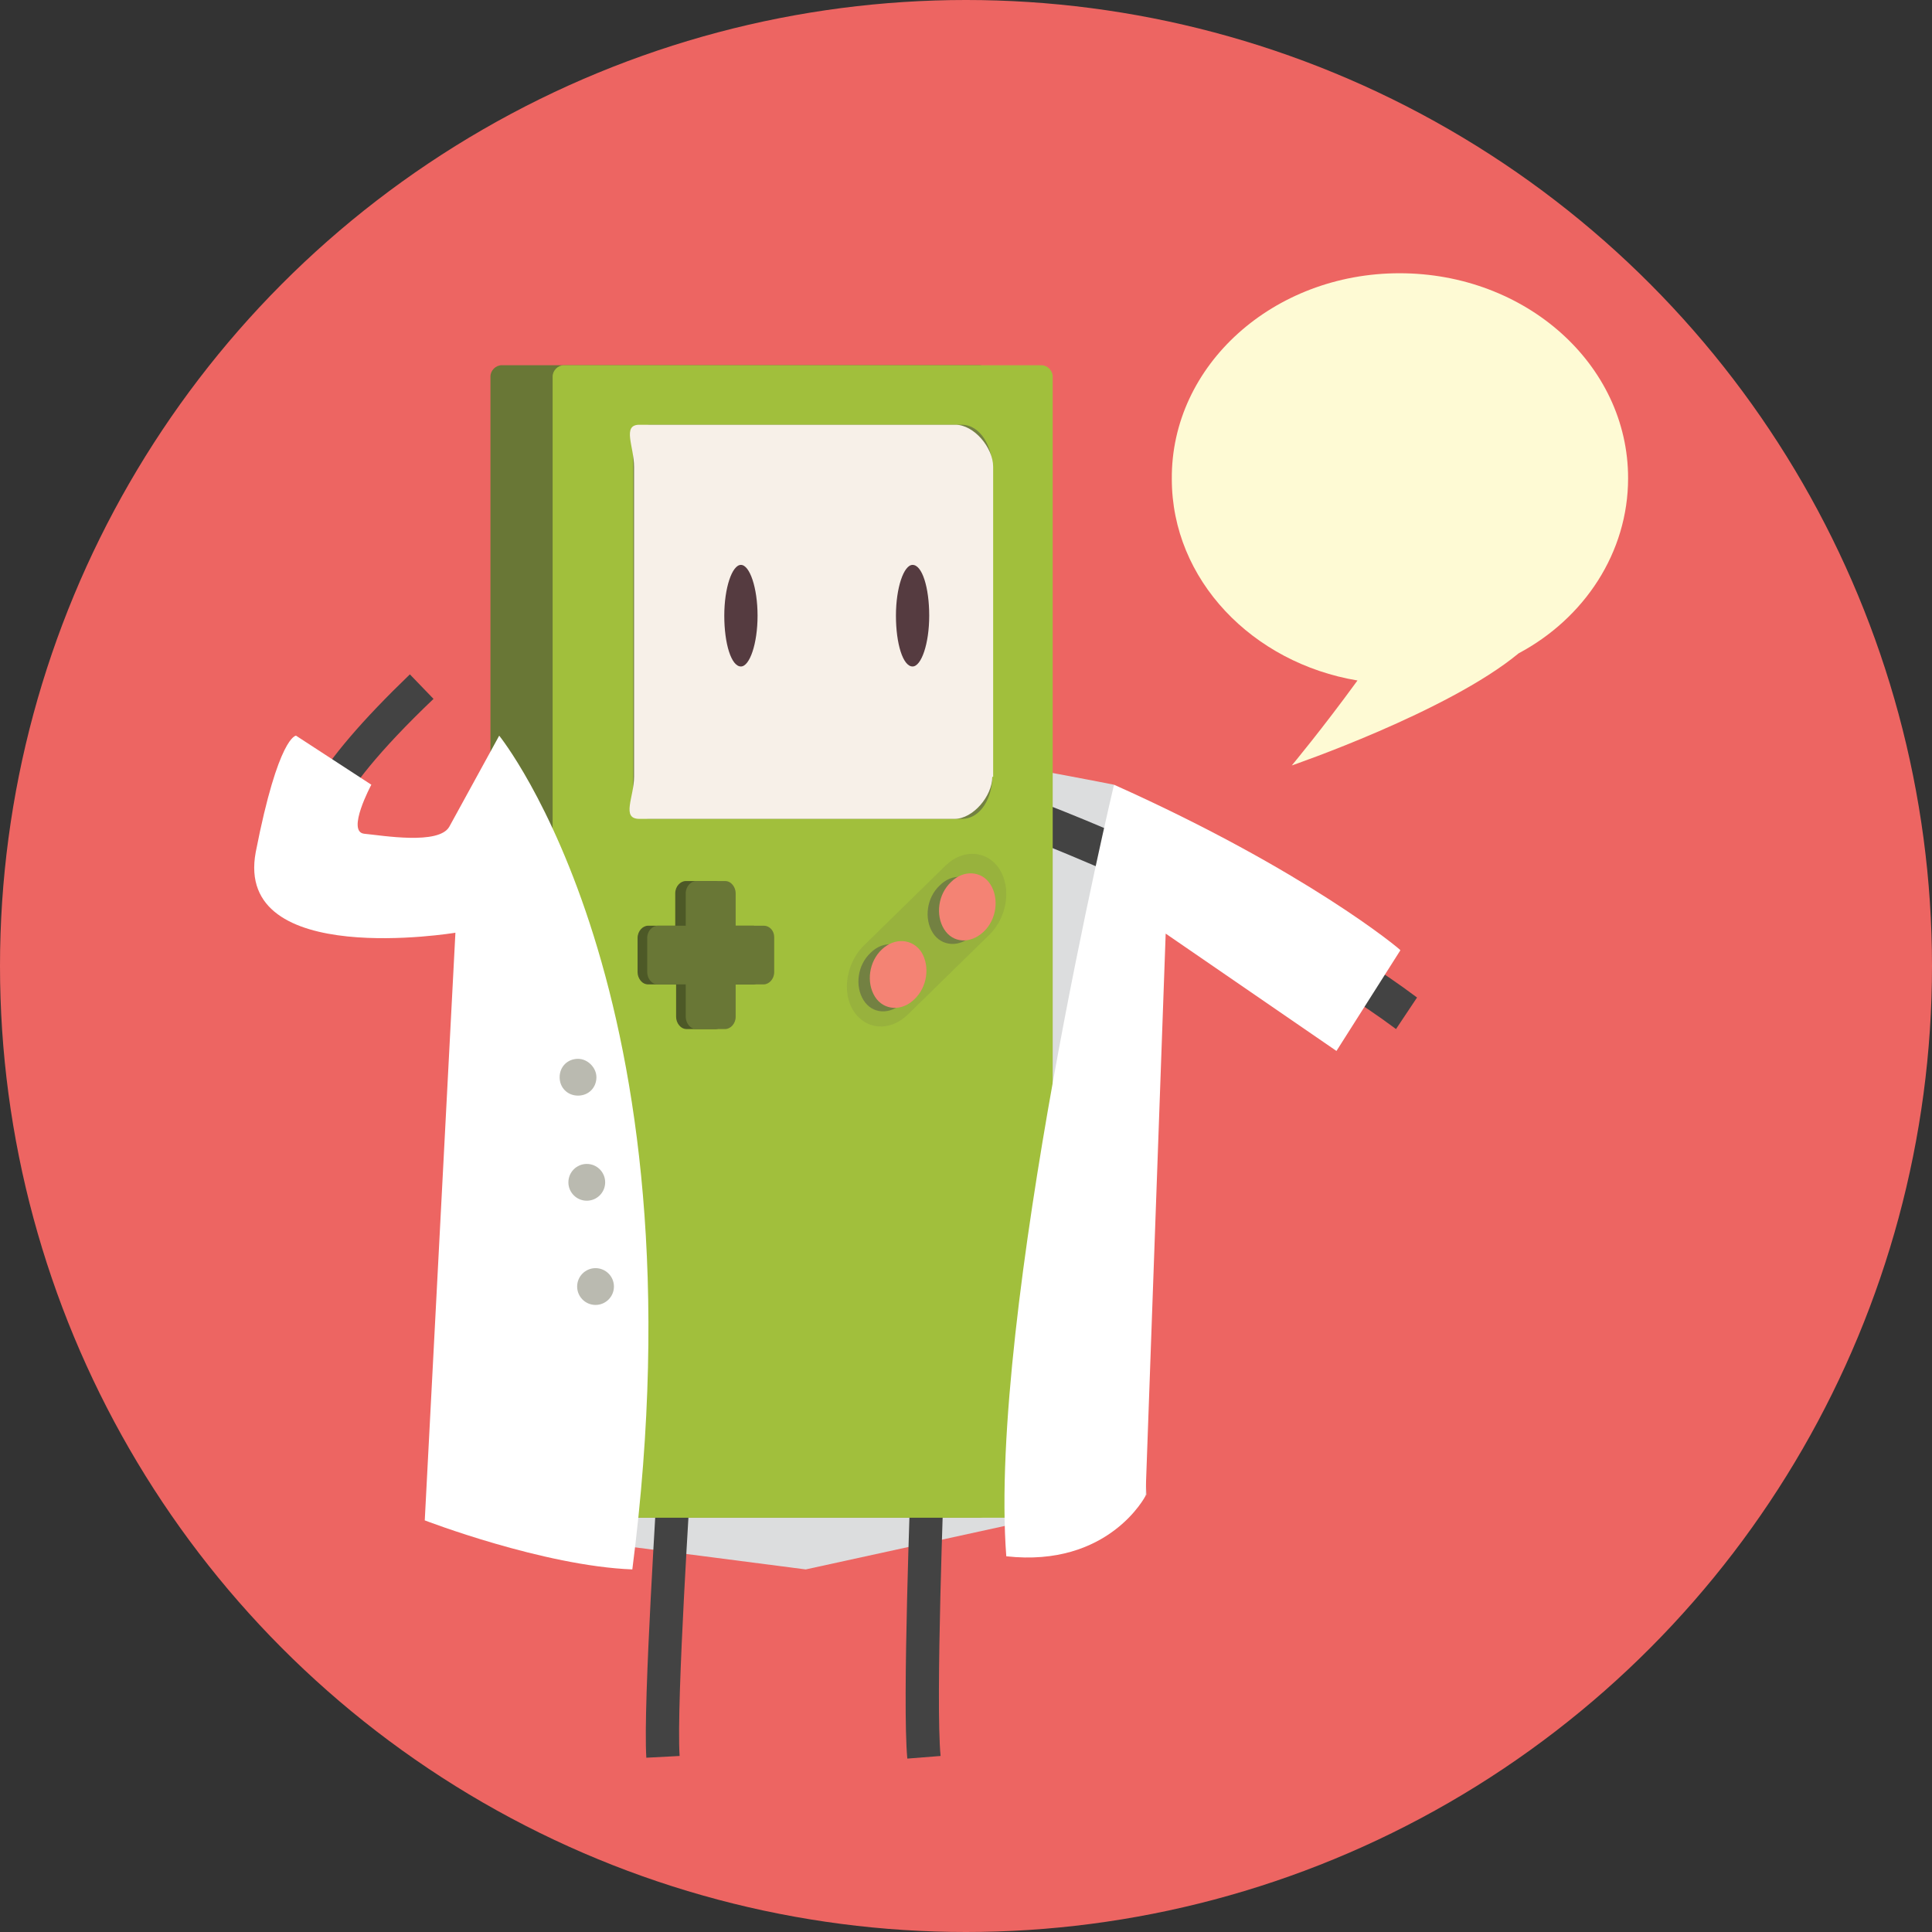 <?xml version="1.0" encoding="utf-8"?>
<!-- Generator: Adobe Illustrator 18.1.1, SVG Export Plug-In . SVG Version: 6.00 Build 0)  -->
<svg version="1.0" id="Layer_1" xmlns="http://www.w3.org/2000/svg" xmlns:xlink="http://www.w3.org/1999/xlink" x="0px" y="0px"
	 viewBox="0 0 220.6 220.6" enable-background="new 0 0 220.6 220.6" xml:space="preserve">
<rect x="0" y="0" width="220.6" height="220.6" fill="#333333" stroke="none"/>
<circle fill="#ED6562" cx="110.3" cy="110.3" r="110.3"/>
<path fill="#FEFAD4" d="M185.9,54.6c0-13-11.7-23.4-26.1-23.4c-14.4,0-26.1,10.5-26,23.5c0,11.5,9.2,21,21.2,23
	c-4,5.5-7.5,9.7-7.5,9.7s17.8-6.1,25.9-12.8C180.9,70.6,185.9,63.1,185.9,54.6z"/>
<g>
	<path fill="#DCDDDE" d="M127.2,89.6c0,0-68.5-13.7-70.1-5.6c-1.7,8.5-8.4,89.6-8.4,89.6l43.3,5.6l38.9-8.5L127.2,89.6z"/>
	<path fill="#434343" d="M159.4,117.5c-16.5-12.3-44.1-22.6-44.4-22.7l1.4-4.1c1.2,0.4,28.5,10.5,45.4,23.2L159.4,117.5z"/>
	<path fill="#697736" d="M113.1,172c0,0.7-0.6,1.3-1.3,1.3H57.3c-0.7,0-1.3-0.6-1.3-1.3V43c0-0.7,0.6-1.3,1.3-1.3h54.5
		c0.7,0,1.3,0.6,1.3,1.3V172z"/>
	<path fill="#434343" d="M73.8,200.7c-0.4-6.2,1.3-31.5,1.3-32.6l3.8,0.3c0,0.3-1.7,26.1-1.3,32.1L73.8,200.7z"/>
	<path fill="#434343" d="M103.6,200.8c-0.6-6.2,0.4-31.6,0.4-32.6l3.8,0.1c0,0.3-1,26.2-0.4,32.2L103.6,200.8z"/>
	<path fill="#A1BF3C" d="M120.2,172c0,0.7-0.6,1.3-1.3,1.3H64.4c-0.7,0-1.3-0.6-1.3-1.3V43c0-0.7,0.6-1.3,1.3-1.3h54.5
		c0.7,0,1.3,0.6,1.3,1.3V172z"/>
	<path fill="#738142" d="M113.3,88.7c0,2.2-1.2,4.8-3.5,4.8H74.3c-2.2,0-2-2.5-2-4.8V53.3c0-2.3-0.2-4.8,2-4.8h35.5
		c2.2,0,3.5,2.6,3.5,4.8V88.7z"/>
	<path fill="#F7F0E8" d="M113.3,88.7c0,2.2-2.2,4.8-4.3,4.8H73c-2.1,0-0.6-2.5-0.6-4.8V53.3c0-2.3-1.4-4.8,0.6-4.8h36.1
		c2.1,0,4.3,2.6,4.3,4.8V88.7z"/>
	<path fill="#553B40" d="M86.5,70.3c0,3.2-0.9,5.8-1.9,5.8c-1.1,0-1.9-2.6-1.9-5.8c0-3.2,0.9-5.8,1.9-5.8
		C85.6,64.5,86.5,67.1,86.5,70.3z"/>
	<path fill="#553B40" d="M106.1,70.3c0,3.2-0.9,5.8-1.9,5.8c-1.1,0-1.9-2.6-1.9-5.8c0-3.2,0.9-5.8,1.9-5.8
		C105.3,64.5,106.1,67.1,106.1,70.3z"/>
	<path opacity="0.2" fill="#738142" d="M114.1,99.2c1.4,2.2,0.9,5.4-1,7.4l-9.5,9.3c-2,1.9-4.7,1.7-6.1-0.4l0,0
		c-1.4-2.1-0.9-5.4,1-7.4l9.5-9.3C110,96.9,112.7,97.1,114.1,99.2L114.1,99.2z"/>
	<path fill="#738142" d="M103.9,109.1c1,1.6,0.7,4-0.8,5.4c-1.5,1.4-3.5,1.3-4.5-0.3c-1-1.6-0.7-4,0.8-5.4
		C100.8,107.4,102.8,107.5,103.9,109.1z"/>
	<path fill="#738142" d="M111.8,101.4c1,1.6,0.7,4-0.8,5.4c-1.4,1.4-3.5,1.3-4.5-0.3c-1-1.6-0.7-4,0.8-5.4
		C108.7,99.7,110.7,99.8,111.8,101.4z"/>
	<path fill="#F48374" d="M105.2,108.7c1,1.6,0.7,4-0.8,5.4c-1.4,1.4-3.5,1.3-4.5-0.3c-1-1.6-0.7-4,0.8-5.4
		C102.2,107,104.2,107.2,105.2,108.7z"/>
	<path fill="#F48374" d="M113.1,101c1,1.6,0.7,4-0.8,5.4c-1.5,1.4-3.5,1.3-4.5-0.3c-1-1.6-0.7-4,0.8-5.4
		C110,99.3,112.1,99.4,113.1,101z"/>
	<path fill="#434343" d="M45.1,102.6c-4.7,0-8.9-0.9-10.6-3.9C32,94.2,36,87.4,46.8,77l2.7,2.8C36.7,92,37.4,95.9,37.9,96.8
		c1.1,2,9.2,3.2,23.1-0.5l1,3.7C59.7,100.6,51.9,102.6,45.1,102.6z"/>
	<path fill="#FFFFFF" d="M51.3,94.4L57,84c0,0,23.7,29.2,15.2,95.2c-10.2-0.4-23.7-5.6-23.7-5.6l3.5-67.1c0,0-25.3,4.2-22.8-9.2
		C31.8,84,33.8,84,33.8,84l8.6,5.6c0,0-2.9,5.4-0.8,5.6C43.7,95.4,50.1,96.5,51.3,94.4z"/>
	<path fill="#FFFFFF" d="M127.2,89.6c0,0-14.4,60.5-12.3,88.1c11.7,1.3,15.9-6.9,15.9-6.9l2.3-64.2l19.5,13.4l7.3-11.5
		C159.9,108.4,149.1,99.4,127.2,89.6z"/>
	<path fill="#BABAB0" d="M68.1,123c0,1.2-0.9,2.1-2.1,2.1c-1.2,0-2.1-0.9-2.1-2.1c0-1.2,0.9-2.1,2.1-2.1
		C67.1,120.9,68.1,121.9,68.1,123z"/>
	<circle fill="#BABAB0" cx="67" cy="135" r="2.1"/>
	<circle fill="#BABAB0" cx="68" cy="146.9" r="2.1"/>
	<g>
		<path fill="#4D5927" d="M86,105.7h-3.2V102c0-0.7-0.5-1.4-1.2-1.4h-3.3c-0.6,0-1.2,0.6-1.2,1.4v3.7H74c-0.6,0-1.2,0.6-1.2,1.4v3.9
			c0,0.7,0.5,1.4,1.2,1.4h3.2v3.7c0,0.7,0.5,1.4,1.2,1.4h3.3c0.6,0,1.2-0.6,1.2-1.4v-3.7H86c0.6,0,1.2-0.6,1.2-1.4V107
			C87.1,106.3,86.6,105.7,86,105.7z"/>
		<path fill="#697736" d="M87.2,105.7h-3.2V102c0-0.7-0.5-1.4-1.2-1.4h-3.3c-0.6,0-1.2,0.6-1.2,1.4v3.7h-3.2c-0.6,0-1.2,0.6-1.2,1.4
			v3.9c0,0.7,0.5,1.4,1.2,1.4h3.2v3.7c0,0.7,0.5,1.4,1.2,1.4h3.3c0.6,0,1.2-0.6,1.2-1.4v-3.7h3.2c0.6,0,1.2-0.6,1.2-1.4V107
			C88.4,106.3,87.9,105.7,87.2,105.7z"/>
	</g>
</g>
</svg>
